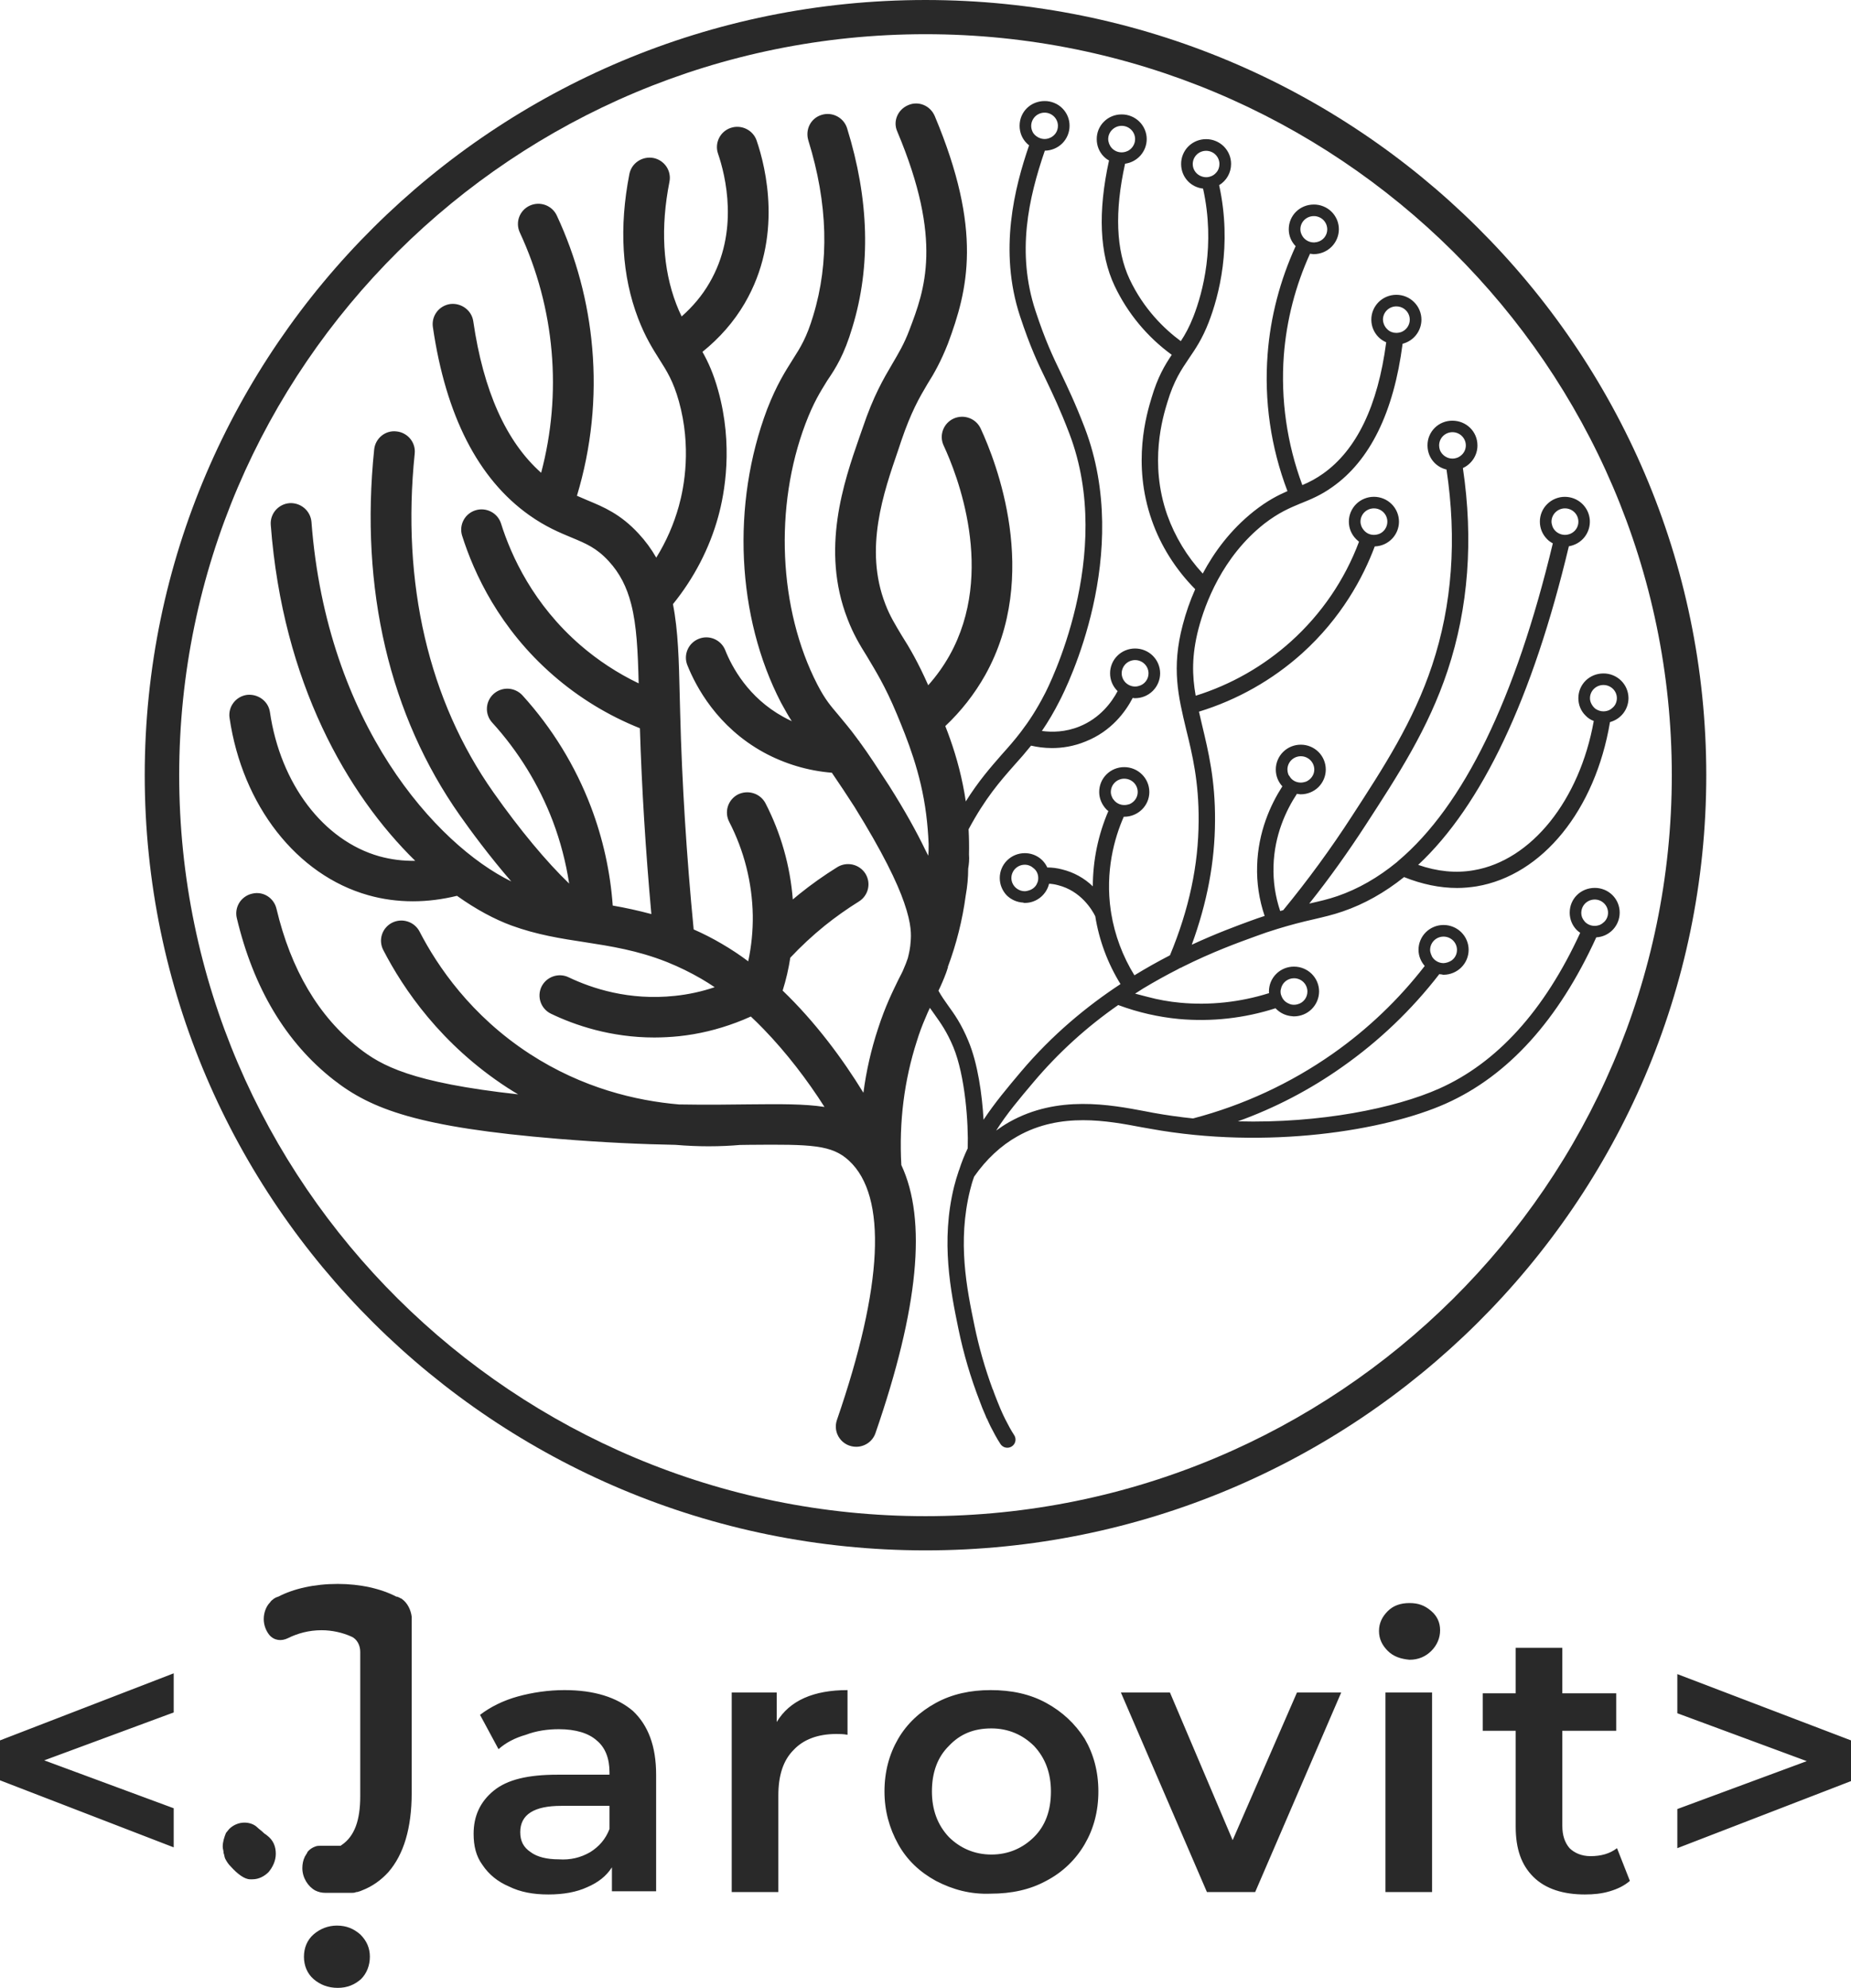 <svg width="68" height="73" viewBox="0 0 68 73" fill="none" xmlns="http://www.w3.org/2000/svg">
<g clip-path="url(#clip0_45_936)">
<path d="M6.381 62.886L1.625 64.645L6.381 66.404V67.84L0 65.378V63.912L6.381 61.449V62.886ZM23.248 62.827C22.657 62.329 21.83 62.065 20.737 62.065C20.146 62.065 19.555 62.153 19.023 62.299C18.492 62.446 18.019 62.68 17.635 62.974L18.314 64.234C18.58 64 18.905 63.824 19.319 63.706C19.703 63.56 20.116 63.501 20.53 63.501C21.15 63.501 21.623 63.648 21.918 63.912C22.243 64.176 22.391 64.586 22.391 65.084V65.172H20.471C19.407 65.172 18.639 65.348 18.137 65.759C17.635 66.169 17.399 66.697 17.399 67.342C17.399 67.782 17.487 68.163 17.724 68.485C17.96 68.837 18.285 69.101 18.698 69.277C19.112 69.482 19.585 69.57 20.146 69.57C20.707 69.57 21.18 69.482 21.564 69.306C21.977 69.13 22.273 68.896 22.48 68.573V69.453H24.104V65.172C24.104 64.117 23.809 63.355 23.248 62.827ZM22.391 67.166C22.243 67.547 22.007 67.811 21.682 68.016C21.328 68.221 20.944 68.309 20.53 68.28C20.087 68.28 19.732 68.192 19.496 68.016C19.23 67.84 19.112 67.606 19.112 67.283C19.112 66.638 19.614 66.316 20.619 66.316H22.391V67.166ZM31.135 62.065V63.706C30.987 63.677 30.839 63.677 30.721 63.677C30.042 63.677 29.51 63.882 29.155 64.263C28.771 64.645 28.594 65.202 28.594 65.935V69.482H26.881V62.153H28.535V63.237C29.008 62.446 29.894 62.065 31.135 62.065ZM39.849 63.853C39.494 63.296 39.022 62.856 38.431 62.534C37.84 62.211 37.161 62.065 36.393 62.065C35.654 62.065 34.975 62.211 34.384 62.534C33.793 62.856 33.321 63.296 32.996 63.853C32.671 64.41 32.493 65.055 32.493 65.788C32.493 66.492 32.671 67.137 32.996 67.723C33.321 68.309 33.793 68.749 34.384 69.072C35.004 69.394 35.654 69.57 36.393 69.541C37.161 69.541 37.84 69.394 38.431 69.072C39.051 68.749 39.524 68.28 39.849 67.723C40.174 67.166 40.351 66.521 40.351 65.788C40.351 65.055 40.174 64.41 39.849 63.853ZM37.988 67.459C37.574 67.87 37.043 68.104 36.422 68.104C35.802 68.104 35.27 67.87 34.857 67.459C34.443 67.019 34.236 66.462 34.236 65.788C34.236 65.084 34.443 64.527 34.857 64.117C35.27 63.677 35.772 63.472 36.422 63.472C37.043 63.472 37.574 63.706 37.988 64.117C38.401 64.557 38.608 65.114 38.608 65.788C38.608 66.492 38.401 67.049 37.988 67.459ZM49.272 62.153L46.111 69.482H44.339L41.178 62.153H42.98L45.284 67.576L47.647 62.153H49.272ZM50.897 62.153V69.482H52.61V62.153H50.897ZM52.58 59.162C52.344 58.957 52.108 58.869 51.783 58.869C51.458 58.869 51.192 58.957 50.985 59.162C50.779 59.367 50.66 59.602 50.66 59.895C50.66 60.188 50.779 60.423 50.985 60.628C51.192 60.833 51.458 60.921 51.783 60.951C52.108 60.951 52.374 60.833 52.58 60.628C52.787 60.423 52.905 60.159 52.905 59.866C52.905 59.573 52.787 59.338 52.58 59.162ZM59.877 69.072C59.67 69.248 59.434 69.365 59.138 69.453C58.843 69.541 58.547 69.57 58.222 69.57C57.425 69.57 56.775 69.365 56.332 68.925C55.889 68.485 55.682 67.899 55.682 67.078V63.56H54.471V62.182H55.682V60.511H57.395V62.182H59.374V63.56H57.395V67.049C57.395 67.4 57.484 67.664 57.661 67.87C57.838 68.045 58.104 68.163 58.429 68.163C58.813 68.163 59.138 68.075 59.404 67.87L59.877 69.072ZM68 63.912V65.407L61.62 67.87V66.433L66.375 64.674L61.62 62.915V61.478L68 63.912ZM13.263 72.678C13.47 72.472 13.588 72.179 13.588 71.857C13.588 71.534 13.47 71.27 13.234 71.036C12.997 70.831 12.732 70.713 12.377 70.713C12.052 70.713 11.757 70.831 11.52 71.036C11.284 71.241 11.166 71.534 11.166 71.857C11.166 72.179 11.284 72.472 11.52 72.678C11.757 72.883 12.052 73 12.407 73C12.761 73 13.027 72.883 13.263 72.678ZM10.132 68.075C10.132 68.339 10.014 68.573 9.866 68.749C9.719 68.896 9.512 69.013 9.275 69.013H9.187C8.98 69.013 8.714 68.808 8.478 68.544C8.389 68.456 8.33 68.368 8.271 68.251C8.242 68.192 8.242 68.104 8.212 68.045V68.016C8.212 67.957 8.182 67.899 8.182 67.811C8.182 67.635 8.242 67.459 8.301 67.312L8.419 67.166C8.566 67.019 8.773 66.931 8.98 66.931C9.157 66.931 9.334 66.99 9.453 67.107C9.512 67.166 9.6 67.225 9.659 67.283L9.689 67.312C9.719 67.342 9.778 67.371 9.807 67.4C10.043 67.576 10.132 67.811 10.132 68.075ZM14.77 58.722C14.74 58.693 14.711 58.693 14.711 58.693C14.681 58.664 14.652 58.664 14.592 58.635H14.563C14.002 58.341 13.234 58.166 12.407 58.166C11.55 58.166 10.782 58.341 10.221 58.635C10.191 58.635 10.162 58.664 10.132 58.664C10.102 58.693 10.073 58.693 10.043 58.722C10.014 58.752 9.955 58.781 9.925 58.84C9.778 58.986 9.689 59.221 9.689 59.456C9.689 59.69 9.778 59.895 9.896 60.042C10.073 60.247 10.339 60.276 10.575 60.159C10.93 59.983 11.343 59.866 11.816 59.866C12.2 59.866 12.584 59.954 12.909 60.1C13.116 60.188 13.234 60.423 13.234 60.657V65.964C13.234 66.843 13.027 67.43 12.554 67.752C12.554 67.752 12.525 67.752 12.525 67.782H11.786C11.727 67.782 11.639 67.782 11.579 67.811C11.491 67.84 11.402 67.899 11.343 67.957C11.314 67.987 11.284 68.016 11.284 68.045C11.255 68.075 11.255 68.104 11.225 68.133C11.225 68.163 11.195 68.163 11.195 68.192C11.136 68.309 11.107 68.456 11.107 68.603C11.107 68.954 11.314 69.277 11.579 69.423C11.698 69.482 11.816 69.511 11.963 69.511H12.909C12.968 69.511 13.027 69.511 13.086 69.482H13.116C13.116 69.482 13.234 69.453 13.293 69.423C13.677 69.277 14.002 69.042 14.268 68.749C14.829 68.104 15.124 67.137 15.124 65.847V59.367C15.095 59.133 14.976 58.869 14.77 58.722ZM34 6.10352e-05C18.184 6.10352e-05 5.317 12.77 5.317 28.467C5.317 44.164 18.184 56.934 34 56.934C49.816 56.934 62.683 44.164 62.683 28.467C62.683 12.77 49.816 6.10352e-05 34 6.10352e-05ZM34 55.678C18.882 55.678 6.583 43.471 6.583 28.467C6.583 13.463 18.882 1.256 34 1.256C49.118 1.256 61.417 13.463 61.417 28.467C61.417 43.471 49.118 55.678 34 55.678Z" fill="#292929"/>
<path d="M43.288 35.584L43.294 35.578C43.336 35.56 43.366 35.536 43.408 35.53L43.414 35.524L43.42 35.518C44.539 34.957 45.502 34.61 46.128 34.383C46.396 34.283 46.667 34.191 46.941 34.109C47.381 33.974 47.827 33.856 48.277 33.756C48.626 33.673 48.951 33.601 49.33 33.47C50.118 33.201 50.871 32.777 51.581 32.209C52.237 32.472 52.893 32.609 53.531 32.609C53.771 32.609 54.006 32.586 54.241 32.55C56.666 32.144 58.604 29.743 59.146 26.517C59.34 26.465 59.513 26.351 59.636 26.192C59.758 26.034 59.825 25.839 59.826 25.639C59.825 25.519 59.801 25.401 59.755 25.29C59.709 25.18 59.641 25.08 59.555 24.995C59.47 24.911 59.368 24.844 59.257 24.799C59.145 24.753 59.025 24.73 58.905 24.731C58.393 24.731 57.984 25.131 57.984 25.639C57.984 25.89 58.08 26.111 58.243 26.272C58.327 26.362 58.429 26.433 58.55 26.476C58.032 29.378 56.263 31.6 54.139 31.958C53.489 32.072 52.803 32.006 52.099 31.761C54.44 29.576 56.299 25.657 57.635 20.061C57.863 20.023 58.069 19.903 58.211 19.723C58.353 19.542 58.422 19.315 58.404 19.087C58.386 18.858 58.282 18.645 58.113 18.489C57.944 18.333 57.722 18.246 57.491 18.245C57.37 18.244 57.25 18.268 57.138 18.314C57.026 18.359 56.924 18.427 56.839 18.512C56.753 18.596 56.685 18.697 56.639 18.808C56.593 18.919 56.569 19.039 56.57 19.159C56.57 19.41 56.672 19.631 56.829 19.792C56.889 19.858 56.967 19.911 57.046 19.953C55.673 25.681 53.766 29.587 51.37 31.612C51.352 31.63 51.328 31.648 51.31 31.666C50.624 32.227 49.896 32.645 49.132 32.908C48.782 33.027 48.488 33.093 48.145 33.171C48.127 33.176 48.115 33.176 48.097 33.183C48.837 32.257 49.529 31.283 50.173 30.292C51.352 28.476 52.472 26.762 53.182 24.623C53.946 22.318 54.133 19.821 53.742 17.188C53.902 17.115 54.037 16.997 54.132 16.85C54.227 16.703 54.278 16.532 54.277 16.357C54.277 15.849 53.868 15.449 53.356 15.449C53.236 15.448 53.117 15.471 53.005 15.516C52.894 15.561 52.792 15.628 52.707 15.713C52.622 15.797 52.555 15.898 52.509 16.009C52.463 16.119 52.441 16.238 52.442 16.357C52.442 16.608 52.538 16.829 52.694 16.99C52.813 17.114 52.966 17.201 53.134 17.241H53.14C53.525 19.798 53.35 22.216 52.61 24.438C51.924 26.499 50.829 28.183 49.667 29.969C48.891 31.168 48.047 32.322 47.139 33.427H47.134C47.098 33.433 47.067 33.445 47.031 33.457C46.851 32.926 46.768 32.368 46.785 31.809C46.815 30.668 47.248 29.754 47.645 29.151C47.675 29.157 47.699 29.163 47.729 29.163C47.747 29.169 47.766 29.169 47.79 29.169C47.91 29.169 48.029 29.145 48.14 29.099C48.251 29.054 48.352 28.987 48.437 28.903C48.522 28.818 48.589 28.718 48.635 28.608C48.681 28.498 48.705 28.38 48.705 28.261C48.705 28.141 48.682 28.022 48.636 27.912C48.591 27.801 48.523 27.7 48.438 27.615C48.353 27.53 48.252 27.463 48.141 27.417C48.03 27.371 47.91 27.347 47.79 27.347C47.669 27.346 47.549 27.37 47.437 27.415C47.325 27.461 47.223 27.528 47.138 27.613C47.052 27.698 46.984 27.799 46.938 27.91C46.892 28.021 46.868 28.14 46.869 28.261C46.869 28.5 46.959 28.714 47.11 28.876C46.676 29.55 46.219 30.548 46.183 31.79C46.163 32.417 46.257 33.042 46.459 33.636C46.291 33.69 46.117 33.749 45.924 33.821C45.437 34 44.684 34.275 43.782 34.693C44.347 33.146 44.63 31.653 44.636 30.148C44.648 28.643 44.389 27.585 44.167 26.654C44.124 26.475 44.083 26.301 44.046 26.134C45.45 25.704 46.742 24.974 47.832 23.996C49.282 22.688 50.076 21.207 50.504 20.066C50.742 20.059 50.968 19.96 51.134 19.791C51.3 19.621 51.394 19.394 51.394 19.158C51.394 18.916 51.297 18.683 51.125 18.512C50.952 18.34 50.718 18.244 50.474 18.244C50.353 18.244 50.233 18.267 50.121 18.313C50.009 18.358 49.907 18.426 49.821 18.511C49.736 18.596 49.668 18.697 49.622 18.808C49.576 18.919 49.552 19.038 49.553 19.158C49.553 19.409 49.655 19.63 49.812 19.791C49.848 19.827 49.884 19.857 49.926 19.893C49.401 21.294 48.544 22.549 47.428 23.554C46.42 24.462 45.225 25.143 43.926 25.549C43.794 24.808 43.776 24.068 44.028 23.094C44.269 22.175 44.901 20.454 46.441 19.236C46.983 18.818 47.374 18.657 47.79 18.483C47.796 18.483 47.802 18.477 47.808 18.477C48.157 18.334 48.518 18.191 48.945 17.886C50.33 16.913 51.202 15.139 51.527 12.624C51.725 12.573 51.9 12.459 52.025 12.299C52.15 12.139 52.218 11.943 52.219 11.74C52.219 11.498 52.122 11.265 51.949 11.094C51.777 10.922 51.543 10.826 51.298 10.826C51.177 10.826 51.057 10.849 50.945 10.895C50.834 10.941 50.732 11.008 50.646 11.093C50.561 11.178 50.493 11.279 50.447 11.39C50.401 11.501 50.377 11.62 50.378 11.74C50.378 11.976 50.47 12.204 50.636 12.373C50.715 12.457 50.817 12.523 50.925 12.57C50.618 14.906 49.836 16.524 48.602 17.396C48.366 17.563 48.112 17.703 47.844 17.814C47.277 16.292 47.045 14.667 47.164 13.048C47.264 11.757 47.59 10.494 48.127 9.315C48.151 9.321 48.181 9.327 48.205 9.327C48.229 9.333 48.248 9.333 48.266 9.333C48.509 9.332 48.743 9.235 48.916 9.064C49.088 8.893 49.185 8.661 49.186 8.419C49.186 8.299 49.162 8.181 49.116 8.07C49.069 7.96 49.002 7.859 48.916 7.775C48.831 7.691 48.729 7.624 48.617 7.579C48.506 7.533 48.386 7.51 48.266 7.511C47.754 7.511 47.345 7.911 47.345 8.419C47.345 8.664 47.441 8.879 47.598 9.04C47.026 10.289 46.671 11.644 46.569 13C46.436 14.711 46.685 16.43 47.297 18.035C46.942 18.19 46.556 18.387 46.069 18.77C45.202 19.457 44.601 20.281 44.185 21.063C43.608 20.439 43.164 19.705 42.879 18.907C42.211 16.996 42.717 15.323 42.885 14.774C43.126 13.973 43.397 13.579 43.679 13.161C43.92 12.809 44.167 12.444 44.402 11.841C44.775 10.88 45.274 9.022 44.787 6.8C44.921 6.719 45.032 6.605 45.109 6.469C45.186 6.333 45.226 6.179 45.226 6.023C45.227 5.904 45.204 5.785 45.158 5.674C45.112 5.564 45.045 5.463 44.96 5.378C44.875 5.293 44.774 5.226 44.663 5.18C44.551 5.133 44.432 5.11 44.311 5.11C44.19 5.109 44.07 5.132 43.958 5.177C43.846 5.223 43.744 5.29 43.658 5.375C43.572 5.46 43.505 5.561 43.459 5.673C43.413 5.784 43.39 5.903 43.391 6.023C43.391 6.274 43.487 6.495 43.644 6.657C43.782 6.8 43.974 6.901 44.197 6.926C44.654 8.998 44.191 10.73 43.842 11.626C43.692 12.009 43.541 12.283 43.379 12.528C42.771 12.08 42.012 11.345 41.495 10.246C41.001 9.189 40.941 7.774 41.332 6.012C41.552 5.981 41.753 5.874 41.899 5.708C42.045 5.542 42.126 5.33 42.127 5.11C42.127 4.99 42.103 4.872 42.056 4.761C42.01 4.651 41.942 4.55 41.856 4.466C41.771 4.382 41.669 4.315 41.558 4.27C41.446 4.224 41.327 4.201 41.206 4.202C41.086 4.201 40.966 4.224 40.855 4.269C40.743 4.314 40.642 4.381 40.557 4.466C40.471 4.55 40.404 4.651 40.358 4.761C40.313 4.872 40.29 4.99 40.291 5.11C40.291 5.361 40.387 5.582 40.544 5.743C40.604 5.803 40.67 5.857 40.742 5.892C40.327 7.786 40.393 9.327 40.947 10.498C41.423 11.502 42.145 12.373 43.047 13.03C42.789 13.412 42.53 13.848 42.307 14.601C42.127 15.198 41.579 17.008 42.313 19.104C42.638 20.036 43.186 20.908 43.908 21.637C43.72 22.06 43.567 22.497 43.451 22.945C43.029 24.534 43.288 25.579 43.577 26.791C43.8 27.693 44.046 28.709 44.034 30.148C44.028 31.767 43.685 33.385 42.981 35.081C42.537 35.31 42.101 35.555 41.675 35.816C41.244 35.118 40.954 34.343 40.821 33.535C40.821 33.511 40.815 33.487 40.809 33.457V33.451L40.808 33.449C40.594 31.995 40.941 30.768 41.284 29.993H41.302C41.807 29.993 42.223 29.587 42.223 29.085C42.223 28.842 42.126 28.61 41.953 28.439C41.78 28.267 41.546 28.171 41.302 28.171C41.181 28.17 41.061 28.194 40.949 28.239C40.837 28.285 40.735 28.352 40.65 28.437C40.564 28.522 40.496 28.623 40.45 28.734C40.404 28.846 40.381 28.965 40.381 29.085C40.381 29.329 40.483 29.55 40.64 29.718C40.664 29.742 40.688 29.766 40.718 29.784C40.342 30.658 40.148 31.599 40.147 32.549C39.834 32.246 39.445 32.032 39.021 31.928C38.843 31.88 38.658 31.856 38.474 31.856C38.402 31.699 38.286 31.565 38.14 31.472C37.993 31.379 37.823 31.33 37.649 31.33C37.528 31.33 37.408 31.353 37.296 31.399C37.184 31.445 37.083 31.512 36.997 31.597C36.911 31.682 36.843 31.783 36.797 31.894C36.751 32.005 36.728 32.124 36.728 32.244C36.728 32.489 36.825 32.71 36.981 32.877C37.138 33.033 37.354 33.134 37.589 33.146C37.607 33.158 37.625 33.158 37.649 33.158C38.083 33.158 38.444 32.853 38.54 32.453C38.654 32.459 38.763 32.477 38.871 32.507C39.702 32.716 40.117 33.403 40.237 33.648C40.378 34.53 40.693 35.377 41.164 36.138C39.936 36.945 38.655 37.996 37.505 39.358C37.017 39.937 36.548 40.493 36.133 41.12C36.079 40.194 35.922 39.053 35.573 38.223C35.314 37.596 35.056 37.237 34.827 36.921C34.7 36.742 34.582 36.577 34.476 36.382C34.581 36.167 34.675 35.946 34.759 35.721L34.804 35.588V35.573C34.819 35.558 34.834 35.528 34.819 35.513C35.137 34.663 35.358 33.78 35.478 32.882C35.538 32.555 35.568 32.227 35.568 31.9C35.598 31.722 35.613 31.558 35.598 31.38C35.605 31.071 35.6 30.762 35.583 30.453C36.197 29.309 36.736 28.696 37.258 28.104C37.472 27.87 37.679 27.629 37.878 27.382C38.087 27.43 38.35 27.471 38.648 27.471C39.016 27.471 39.443 27.411 39.888 27.226C40.836 26.848 41.352 26.13 41.613 25.629C41.622 25.63 41.632 25.633 41.641 25.634C41.661 25.64 41.681 25.64 41.7 25.64C41.944 25.639 42.178 25.543 42.35 25.372C42.522 25.201 42.619 24.969 42.62 24.728C42.62 24.608 42.596 24.489 42.55 24.378C42.504 24.267 42.436 24.167 42.351 24.082C42.266 23.997 42.164 23.93 42.052 23.884C41.941 23.838 41.821 23.815 41.7 23.815C41.58 23.814 41.46 23.838 41.348 23.883C41.236 23.929 41.134 23.996 41.049 24.081C40.963 24.166 40.895 24.267 40.85 24.378C40.804 24.489 40.78 24.608 40.781 24.728C40.781 24.975 40.88 25.197 41.037 25.36C41.044 25.366 41.052 25.371 41.059 25.378C40.84 25.789 40.415 26.37 39.66 26.677C39.138 26.889 38.648 26.893 38.276 26.843C38.514 26.494 38.729 26.128 38.919 25.751C39.202 25.213 41.615 20.345 39.852 15.716C39.497 14.79 39.22 14.223 38.98 13.715C38.673 13.076 38.408 12.527 38.041 11.416C37.337 9.277 37.782 7.283 38.384 5.533C38.626 5.53 38.858 5.433 39.028 5.262C39.198 5.09 39.293 4.859 39.292 4.619C39.293 4.499 39.27 4.381 39.224 4.271C39.178 4.16 39.111 4.06 39.026 3.976C38.941 3.891 38.84 3.824 38.728 3.779C38.617 3.733 38.498 3.71 38.377 3.711C37.86 3.711 37.457 4.111 37.457 4.619C37.457 4.87 37.553 5.091 37.71 5.252C37.74 5.282 37.77 5.312 37.806 5.336C37.276 6.877 36.68 9.188 37.469 11.601C37.848 12.748 38.131 13.345 38.438 13.972C38.684 14.492 38.943 15.024 39.286 15.925C40.989 20.387 38.492 25.273 38.384 25.476C38.083 26.061 37.794 26.497 37.511 26.867C37.276 27.178 37.042 27.441 36.801 27.71C36.382 28.19 35.95 28.681 35.48 29.43C35.45 29.227 35.415 29.024 35.373 28.822C35.209 28.005 34.969 27.276 34.729 26.667L34.728 26.663C35.307 26.117 35.801 25.487 36.191 24.795C38.245 21.125 36.583 16.933 36.026 15.735C35.942 15.556 35.791 15.418 35.604 15.35C35.418 15.282 35.212 15.29 35.031 15.372C34.851 15.455 34.711 15.606 34.643 15.791C34.574 15.976 34.582 16.18 34.666 16.36C35.15 17.396 36.594 21.016 34.881 24.072C34.661 24.463 34.399 24.829 34.1 25.164C33.725 24.317 33.411 23.782 33.126 23.336C32.887 22.935 32.692 22.623 32.527 22.191C31.733 20.155 32.467 18.073 32.992 16.542L33.111 16.185C33.471 15.129 33.77 14.609 34.07 14.104C34.325 13.703 34.565 13.271 34.819 12.632C35.568 10.625 36.107 8.469 34.34 4.262C34.175 3.875 33.741 3.697 33.366 3.86C32.977 4.024 32.797 4.455 32.962 4.827C34.654 8.841 33.965 10.655 33.411 12.111C33.216 12.632 33.007 12.974 32.782 13.36C32.467 13.896 32.093 14.52 31.688 15.724L31.568 16.066C30.999 17.701 30.145 20.184 31.134 22.726C31.343 23.276 31.583 23.678 31.853 24.109C32.152 24.614 32.512 25.179 32.946 26.22C33.321 27.127 33.83 28.361 34.025 29.907C34.07 30.264 34.1 30.621 34.115 30.992V31.022C34.115 31.156 34.115 31.29 34.1 31.423L33.995 31.215C33.68 30.561 33.246 29.773 32.662 28.851C32.227 28.182 31.898 27.677 31.613 27.29L31.601 27.279C31.594 27.266 31.587 27.253 31.579 27.241C31.564 27.217 31.547 27.195 31.527 27.176L31.52 27.166C31.509 27.153 31.507 27.14 31.493 27.127C31.224 26.755 30.999 26.502 30.819 26.279C30.52 25.922 30.325 25.714 30.025 25.134C28.602 22.369 28.437 18.608 29.591 15.56C29.89 14.772 30.13 14.401 30.385 13.985C30.699 13.524 31.014 13.033 31.313 12.022C32.002 9.777 31.927 7.309 31.119 4.708C30.999 4.321 30.579 4.098 30.19 4.217C29.786 4.336 29.576 4.752 29.695 5.154C30.415 7.473 30.474 9.629 29.875 11.591C29.636 12.394 29.411 12.751 29.126 13.197C28.857 13.628 28.542 14.104 28.183 15.026C26.864 18.519 27.059 22.652 28.692 25.804C28.841 26.072 28.962 26.295 29.081 26.473C29.081 26.473 29.093 26.474 29.095 26.486C28.987 26.437 28.881 26.384 28.777 26.326C27.485 25.616 26.886 24.487 26.643 23.877C26.492 23.496 26.056 23.304 25.672 23.459C25.58 23.495 25.497 23.548 25.426 23.616C25.355 23.684 25.299 23.765 25.26 23.855C25.221 23.944 25.2 24.04 25.198 24.138C25.196 24.236 25.214 24.332 25.25 24.423C25.567 25.219 26.351 26.692 28.05 27.627C28.824 28.05 29.68 28.306 30.56 28.377C30.842 28.789 31.118 29.205 31.388 29.625C32.422 31.29 32.961 32.405 33.216 33.149C33.501 33.966 33.47 34.353 33.456 34.561C33.441 34.814 33.396 35.007 33.351 35.185C33.306 35.319 33.261 35.438 33.201 35.572C33.156 35.691 33.081 35.824 33.006 35.973C32.797 36.404 32.527 36.939 32.257 37.772C32.004 38.539 31.824 39.328 31.719 40.129L31.717 40.126C30.954 38.881 29.951 37.529 28.752 36.377C28.877 35.983 28.97 35.578 29.033 35.169C29.427 34.75 29.849 34.358 30.297 33.995C30.697 33.674 31.117 33.377 31.554 33.105C31.637 33.053 31.709 32.986 31.766 32.906C31.823 32.827 31.864 32.737 31.886 32.642C31.908 32.546 31.911 32.448 31.895 32.352C31.878 32.255 31.843 32.163 31.791 32.08C31.685 31.914 31.517 31.795 31.323 31.751C31.13 31.707 30.926 31.741 30.758 31.845C30.27 32.148 29.802 32.48 29.355 32.84C29.277 32.902 29.202 32.967 29.125 33.031V33.03C29.029 31.799 28.688 30.598 28.122 29.499C27.93 29.132 27.48 28.994 27.111 29.174C26.935 29.265 26.802 29.421 26.741 29.609C26.681 29.797 26.697 30.001 26.787 30.177C27.338 31.242 27.634 32.42 27.655 33.617C27.662 34.183 27.606 34.748 27.487 35.302C27.177 35.069 26.852 34.854 26.515 34.658C26.182 34.462 25.837 34.286 25.483 34.131C25.221 31.422 25.053 28.756 24.988 26.205L24.971 25.55C24.941 24.267 24.915 23.161 24.722 22.186C25.493 21.236 26.066 20.135 26.384 18.978C26.624 18.11 26.943 16.352 26.384 14.343C26.21 13.715 26.011 13.284 25.806 12.921C26.435 12.415 26.958 11.821 27.355 11.143C28.772 8.719 28.136 6.152 27.796 5.16C27.732 4.974 27.595 4.821 27.417 4.734C27.239 4.647 27.034 4.633 26.846 4.696C26.657 4.759 26.502 4.894 26.415 5.071C26.327 5.248 26.313 5.453 26.377 5.639C26.651 6.438 27.169 8.501 26.058 10.397C25.793 10.854 25.449 11.261 25.041 11.621C24.969 11.472 24.903 11.321 24.844 11.167C24.347 9.869 24.262 8.357 24.594 6.673C24.632 6.479 24.591 6.279 24.48 6.115C24.368 5.952 24.197 5.839 24.002 5.801C23.599 5.728 23.203 5.984 23.122 6.389C22.738 8.349 22.846 10.133 23.444 11.695C23.706 12.379 23.981 12.812 24.222 13.194C24.497 13.626 24.734 13.999 24.941 14.738C25.405 16.405 25.14 17.863 24.939 18.584C24.754 19.251 24.475 19.889 24.109 20.478C23.928 20.161 23.711 19.866 23.462 19.598C22.795 18.875 22.176 18.619 21.578 18.371C21.45 18.317 21.322 18.263 21.195 18.206C21.725 16.448 21.916 14.607 21.756 12.78C21.611 11.096 21.171 9.45 20.456 7.916C20.373 7.737 20.222 7.598 20.036 7.529C19.849 7.461 19.643 7.469 19.463 7.551C19.282 7.634 19.142 7.784 19.073 7.969C19.005 8.154 19.013 8.358 19.096 8.537C19.737 9.916 20.133 11.394 20.264 12.907C20.395 14.403 20.265 15.91 19.88 17.362C18.597 16.224 17.758 14.357 17.386 11.795C17.326 11.387 16.935 11.114 16.537 11.165C16.341 11.194 16.163 11.298 16.044 11.456C15.925 11.614 15.874 11.812 15.902 12.007C16.376 15.261 17.566 17.585 19.435 18.913C20.042 19.345 20.552 19.555 21.001 19.742C21.53 19.962 21.913 20.12 22.358 20.602C22.775 21.053 23.026 21.562 23.183 22.167C23.186 22.177 23.188 22.187 23.191 22.197C23.389 22.974 23.433 23.911 23.463 25.095C22.686 24.722 21.963 24.248 21.314 23.686C19.601 22.198 18.786 20.435 18.404 19.218C18.343 19.033 18.211 18.878 18.036 18.789C17.861 18.699 17.658 18.681 17.47 18.739C17.282 18.797 17.124 18.926 17.032 19.098C16.939 19.271 16.918 19.472 16.973 19.66C17.414 21.059 18.352 23.089 20.328 24.803C21.27 25.623 22.346 26.279 23.508 26.743C23.576 28.954 23.718 31.241 23.929 33.567L23.924 33.566C23.457 33.441 22.986 33.337 22.51 33.255C22.421 32.016 22.151 30.797 21.711 29.635C21.137 28.125 20.283 26.735 19.194 25.536C19.128 25.464 19.048 25.405 18.959 25.363C18.87 25.321 18.774 25.296 18.676 25.291C18.577 25.286 18.479 25.3 18.386 25.333C18.293 25.366 18.208 25.416 18.135 25.481C18.061 25.547 18.002 25.626 17.96 25.714C17.917 25.802 17.893 25.898 17.888 25.995C17.882 26.093 17.897 26.191 17.93 26.283C17.962 26.375 18.013 26.46 18.079 26.532C19.044 27.592 19.801 28.823 20.31 30.159C20.589 30.899 20.789 31.666 20.909 32.447C20.08 31.653 19.095 30.472 18.126 29.096C15.744 25.718 14.745 21.418 15.235 16.657C15.245 16.56 15.236 16.462 15.208 16.368C15.18 16.275 15.133 16.188 15.071 16.112C15.009 16.037 14.932 15.974 14.846 15.928C14.759 15.881 14.664 15.852 14.567 15.843C14.155 15.792 13.788 16.097 13.746 16.506C13.218 21.627 14.309 26.274 16.897 29.947C17.271 30.479 17.972 31.435 18.783 32.369C16.038 31.027 12.003 26.587 11.442 19.165C11.425 18.969 11.331 18.787 11.181 18.659C11.03 18.53 10.835 18.465 10.637 18.477C10.439 18.492 10.255 18.585 10.125 18.735C9.996 18.885 9.932 19.079 9.947 19.276C10.386 25.075 12.769 29.18 15.253 31.611C14.808 31.62 14.365 31.564 13.936 31.446C11.88 30.865 10.302 28.786 9.916 26.148C9.856 25.74 9.468 25.471 9.066 25.519C8.869 25.548 8.692 25.653 8.574 25.811C8.455 25.969 8.404 26.168 8.433 26.363C8.904 29.579 10.903 32.136 13.527 32.874C14.055 33.024 14.608 33.098 15.172 33.098C15.704 33.098 16.247 33.029 16.788 32.897L16.791 32.899C17.494 33.4 18.177 33.763 18.791 33.988C19.718 34.327 20.62 34.469 21.488 34.6C22.44 34.748 23.416 34.9 24.485 35.322C24.498 35.328 24.511 35.334 24.525 35.338C24.951 35.51 25.363 35.712 25.76 35.942C25.927 36.039 26.091 36.142 26.255 36.253C25.78 36.413 25.29 36.52 24.791 36.571C23.112 36.751 21.749 36.298 20.892 35.89C20.523 35.71 20.073 35.866 19.892 36.236C19.807 36.414 19.796 36.618 19.862 36.804C19.928 36.99 20.065 37.143 20.244 37.228C21.115 37.647 22.436 38.1 24.039 38.1C24.344 38.099 24.648 38.083 24.952 38.052C25.67 37.975 26.366 37.806 27.039 37.554C27.223 37.486 27.405 37.411 27.583 37.329C27.745 37.48 27.903 37.636 28.056 37.795C28.892 38.659 29.655 39.655 30.289 40.65C29.547 40.535 28.66 40.544 27.525 40.555C26.799 40.565 25.949 40.575 24.942 40.558C23.366 40.423 21.397 39.959 19.46 38.701C17.307 37.301 16.071 35.485 15.413 34.209C15.322 34.034 15.165 33.901 14.976 33.841C14.787 33.78 14.582 33.796 14.405 33.885C14.317 33.929 14.239 33.991 14.175 34.065C14.111 34.139 14.063 34.225 14.033 34.318C14.002 34.411 13.991 34.509 13.999 34.606C14.007 34.704 14.034 34.798 14.079 34.885C14.819 36.323 16.211 38.365 18.64 39.944C18.771 40.029 18.903 40.109 19.035 40.188C15.116 39.756 14.014 39.137 13.183 38.487C11.707 37.332 10.689 35.611 10.157 33.372C10.063 32.974 9.668 32.715 9.257 32.819C9.161 32.841 9.071 32.882 8.991 32.939C8.911 32.996 8.843 33.068 8.791 33.151C8.74 33.234 8.705 33.326 8.689 33.422C8.673 33.519 8.677 33.617 8.699 33.712C9.311 36.288 10.508 38.287 12.256 39.654C13.637 40.733 15.36 41.398 20.506 41.821C22.201 41.96 23.615 42.02 24.813 42.042C25.248 42.079 25.657 42.095 26.031 42.095C26.465 42.095 26.853 42.075 27.183 42.046L27.541 42.041C29.814 42.02 30.56 42.037 31.195 42.628C32.6 43.934 32.444 47.226 30.746 52.146C30.707 52.258 30.696 52.377 30.713 52.495C30.73 52.612 30.775 52.723 30.845 52.819C30.914 52.916 31.005 52.994 31.111 53.048C31.218 53.102 31.335 53.13 31.454 53.13C31.766 53.13 32.057 52.936 32.162 52.628C33.745 48.049 34.06 44.804 33.112 42.783C33.024 41.197 33.219 39.67 33.682 38.233C33.77 37.944 33.875 37.661 33.996 37.385C34.051 37.249 34.106 37.126 34.161 37.011C34.22 37.097 34.28 37.181 34.341 37.265C34.558 37.57 34.786 37.887 35.021 38.448C35.46 39.511 35.581 41.255 35.551 42.169C35.427 42.427 35.322 42.693 35.235 42.966C35.226 42.987 35.215 43.008 35.211 43.031C35.152 43.202 35.099 43.384 35.051 43.572C34.551 45.591 34.931 47.443 35.208 48.793C35.395 49.703 35.658 50.596 35.995 51.463C36.054 51.629 36.123 51.8 36.204 51.98C36.217 52.013 36.229 52.045 36.243 52.078C36.246 52.084 36.253 52.087 36.256 52.093C36.301 52.189 36.339 52.282 36.388 52.379C36.499 52.595 36.618 52.823 36.755 53.03C36.776 53.063 36.804 53.091 36.837 53.113C36.869 53.136 36.906 53.151 36.945 53.159C36.984 53.167 37.023 53.167 37.062 53.16C37.101 53.153 37.138 53.138 37.171 53.116C37.31 53.026 37.349 52.841 37.258 52.702C37.141 52.526 37.039 52.331 36.925 52.109C36.862 51.985 36.811 51.867 36.758 51.748C36.684 51.573 36.614 51.397 36.546 51.22C36.526 51.161 36.498 51.096 36.481 51.04C36.478 51.03 36.47 51.023 36.466 51.013C36.185 50.251 35.961 49.468 35.797 48.673C35.514 47.305 35.171 45.609 35.635 43.715C35.677 43.542 35.725 43.375 35.785 43.214C35.785 43.209 35.787 43.205 35.79 43.204C36.235 42.57 36.769 42.07 37.38 41.727C38.968 40.831 40.69 41.159 41.954 41.398L42.261 41.452C46.545 42.228 50.896 41.518 53.117 40.526C55.404 39.505 57.258 37.456 58.642 34.422C59.123 34.398 59.502 33.998 59.502 33.514C59.503 33.395 59.479 33.276 59.434 33.166C59.388 33.055 59.321 32.955 59.236 32.871C59.15 32.786 59.049 32.719 58.938 32.674C58.827 32.629 58.708 32.605 58.587 32.606C58.07 32.606 57.666 33.006 57.666 33.514C57.666 33.765 57.763 33.986 57.919 34.147C57.962 34.189 58.004 34.225 58.052 34.255C56.74 37.11 54.994 39.033 52.87 39.977C51.265 40.693 48.505 41.258 45.473 41.179L45.48 41.177C46.841 40.687 48.128 40.016 49.307 39.182C50.663 38.23 51.866 37.08 52.876 35.772C52.906 35.778 52.942 35.784 52.972 35.784C52.991 35.793 53.012 35.797 53.033 35.796C53.276 35.795 53.51 35.698 53.683 35.527C53.855 35.356 53.952 35.124 53.953 34.882C53.953 34.762 53.93 34.643 53.883 34.532C53.837 34.421 53.769 34.321 53.684 34.236C53.598 34.151 53.497 34.084 53.385 34.038C53.273 33.992 53.154 33.968 53.033 33.968C52.912 33.968 52.792 33.991 52.68 34.037C52.568 34.082 52.466 34.15 52.38 34.235C52.295 34.32 52.227 34.42 52.181 34.532C52.135 34.643 52.111 34.762 52.112 34.882C52.112 35.109 52.202 35.312 52.34 35.473C51.382 36.71 50.242 37.797 48.958 38.698C47.407 39.785 45.673 40.588 43.837 41.07L43.829 41.072C43.34 41.022 42.853 40.953 42.369 40.866L42.062 40.807C40.792 40.568 38.86 40.203 37.084 41.201C36.916 41.296 36.753 41.403 36.595 41.518C36.997 40.882 37.477 40.321 37.969 39.738C38.877 38.663 39.923 37.711 41.081 36.907C41.093 36.912 41.099 36.912 41.111 36.919C41.818 37.18 42.556 37.348 43.307 37.42C44.506 37.528 45.713 37.394 46.858 37.026L46.876 37.044C47.035 37.207 47.249 37.305 47.478 37.319C47.496 37.324 47.52 37.324 47.538 37.324C47.782 37.323 48.016 37.227 48.188 37.056C48.36 36.884 48.458 36.653 48.459 36.41C48.459 36.168 48.362 35.936 48.189 35.764C48.016 35.593 47.782 35.497 47.538 35.497C47.417 35.496 47.297 35.52 47.185 35.565C47.073 35.611 46.971 35.678 46.886 35.763C46.8 35.848 46.732 35.949 46.686 36.06C46.64 36.171 46.617 36.29 46.617 36.41C46.617 36.428 46.617 36.452 46.623 36.47C45.558 36.805 44.445 36.924 43.361 36.823C42.955 36.786 42.552 36.714 42.158 36.608L41.7 36.489C41.803 36.423 41.899 36.363 42.001 36.297C42.422 36.044 42.851 35.806 43.288 35.584ZM58.447 25.812C58.424 25.758 58.411 25.699 58.411 25.639C58.411 25.37 58.634 25.155 58.905 25.155C59.176 25.155 59.399 25.37 59.399 25.639C59.399 25.788 59.333 25.926 59.218 26.009C59.167 26.056 59.105 26.089 59.038 26.105C58.995 26.117 58.95 26.123 58.905 26.123C58.797 26.123 58.701 26.087 58.617 26.033C58.542 25.975 58.484 25.899 58.447 25.812ZM57.033 19.332C57.016 19.278 56.997 19.218 56.997 19.159C56.997 18.884 57.226 18.669 57.491 18.669C57.762 18.669 57.985 18.884 57.985 19.159C57.985 19.332 57.894 19.487 57.75 19.571C57.711 19.596 57.668 19.614 57.623 19.624C57.581 19.637 57.536 19.643 57.491 19.642C57.363 19.641 57.241 19.592 57.148 19.505C57.097 19.456 57.058 19.397 57.033 19.332ZM53.061 16.74C52.989 16.686 52.933 16.613 52.899 16.531C52.88 16.475 52.869 16.416 52.869 16.358C52.869 16.228 52.92 16.105 53.012 16.013C53.104 15.922 53.229 15.871 53.359 15.871C53.489 15.871 53.614 15.922 53.706 16.013C53.798 16.105 53.85 16.228 53.85 16.358C53.85 16.507 53.777 16.65 53.663 16.734C53.612 16.776 53.553 16.807 53.488 16.823C53.446 16.836 53.401 16.842 53.356 16.841C53.248 16.841 53.146 16.805 53.061 16.74ZM47.79 27.771C48.054 27.771 48.283 27.986 48.283 28.261C48.283 28.458 48.157 28.626 47.982 28.703C47.958 28.709 47.94 28.715 47.916 28.721C47.875 28.733 47.833 28.739 47.79 28.739C47.609 28.739 47.453 28.649 47.374 28.506C47.353 28.484 47.336 28.457 47.326 28.428C47.307 28.375 47.297 28.318 47.296 28.261C47.296 27.986 47.519 27.771 47.79 27.771ZM50.474 18.669C50.745 18.669 50.967 18.884 50.967 19.159C50.967 19.356 50.847 19.535 50.666 19.607C50.648 19.613 50.624 19.619 50.606 19.625C50.563 19.637 50.518 19.643 50.474 19.642C50.399 19.643 50.325 19.626 50.258 19.593C50.191 19.559 50.133 19.511 50.088 19.451C50.059 19.415 50.034 19.375 50.016 19.332C49.998 19.278 49.98 19.219 49.98 19.159C49.98 18.884 50.203 18.669 50.474 18.669ZM50.841 11.908C50.819 11.854 50.807 11.798 50.805 11.741C50.805 11.466 51.028 11.251 51.298 11.251C51.402 11.251 51.504 11.283 51.588 11.344C51.672 11.405 51.735 11.49 51.767 11.588C51.799 11.687 51.799 11.793 51.766 11.891C51.734 11.989 51.671 12.074 51.587 12.135C51.539 12.165 51.491 12.195 51.43 12.207C51.387 12.219 51.343 12.225 51.298 12.225C51.178 12.225 51.063 12.183 50.979 12.105C50.918 12.051 50.871 11.983 50.841 11.908ZM48.265 7.936C48.329 7.935 48.393 7.948 48.453 7.972C48.513 7.996 48.567 8.031 48.613 8.076C48.659 8.121 48.695 8.175 48.72 8.233C48.745 8.292 48.758 8.356 48.759 8.42C48.76 8.526 48.725 8.63 48.659 8.715C48.594 8.799 48.502 8.859 48.398 8.885C48.373 8.891 48.349 8.897 48.325 8.897C48.307 8.903 48.289 8.903 48.265 8.903C48.166 8.903 48.07 8.873 47.988 8.818C47.907 8.762 47.844 8.684 47.808 8.593C47.784 8.538 47.772 8.479 47.772 8.42C47.772 8.151 47.994 7.936 48.265 7.936ZM44.311 6.508C44.227 6.508 44.149 6.485 44.076 6.449C43.998 6.408 43.933 6.347 43.887 6.272C43.842 6.198 43.818 6.112 43.818 6.025C43.818 5.896 43.869 5.772 43.961 5.68C44.053 5.589 44.178 5.538 44.308 5.538C44.438 5.538 44.563 5.589 44.655 5.68C44.747 5.772 44.798 5.896 44.798 6.025C44.798 6.144 44.756 6.258 44.678 6.341C44.616 6.415 44.532 6.467 44.438 6.49C44.397 6.503 44.354 6.509 44.311 6.508ZM40.845 5.439C40.803 5.393 40.771 5.341 40.748 5.284C40.73 5.23 40.712 5.17 40.712 5.11C40.712 4.836 40.941 4.621 41.206 4.621C41.477 4.621 41.7 4.835 41.7 5.11C41.7 5.29 41.597 5.451 41.447 5.535C41.411 5.553 41.374 5.565 41.338 5.577C41.295 5.589 41.251 5.595 41.206 5.595C41.062 5.595 40.935 5.535 40.845 5.439ZM41.302 28.596C41.573 28.596 41.796 28.811 41.796 29.086C41.796 29.283 41.676 29.45 41.501 29.528C41.477 29.534 41.459 29.54 41.435 29.546C41.392 29.558 41.347 29.564 41.303 29.563C41.14 29.563 40.996 29.486 40.911 29.366C40.881 29.337 40.863 29.295 40.845 29.253C40.821 29.201 40.809 29.143 40.809 29.086C40.809 29.021 40.821 28.958 40.846 28.898C40.87 28.838 40.907 28.784 40.953 28.739C40.998 28.693 41.053 28.657 41.113 28.633C41.173 28.608 41.237 28.595 41.302 28.596ZM38.082 32.472V32.478C38.05 32.535 38.006 32.584 37.953 32.623C37.9 32.662 37.84 32.69 37.776 32.705C37.735 32.719 37.692 32.727 37.649 32.728C37.549 32.728 37.451 32.698 37.368 32.641C37.285 32.585 37.222 32.505 37.186 32.412C37.158 32.338 37.149 32.258 37.159 32.18C37.17 32.102 37.199 32.028 37.244 31.963C37.29 31.899 37.35 31.846 37.421 31.81C37.491 31.773 37.57 31.755 37.649 31.755C37.769 31.755 37.884 31.803 37.974 31.886C38.076 31.964 38.142 32.095 38.142 32.245C38.143 32.323 38.125 32.4 38.082 32.472ZM41.7 24.24C41.969 24.24 42.193 24.456 42.193 24.729C42.193 24.835 42.158 24.938 42.092 25.022C42.027 25.106 41.935 25.166 41.831 25.192C41.789 25.205 41.744 25.212 41.7 25.211C41.571 25.211 41.447 25.16 41.354 25.07C41.262 24.98 41.209 24.857 41.207 24.729C41.207 24.665 41.22 24.601 41.245 24.542C41.27 24.483 41.306 24.429 41.352 24.383C41.398 24.338 41.452 24.302 41.512 24.277C41.571 24.253 41.635 24.24 41.7 24.24ZM38.377 4.137C38.642 4.137 38.865 4.352 38.865 4.621C38.866 4.721 38.835 4.819 38.777 4.9C38.718 4.982 38.635 5.043 38.54 5.075C38.528 5.081 38.515 5.081 38.504 5.087C38.463 5.099 38.42 5.105 38.377 5.105C38.209 5.105 38.052 5.015 37.962 4.89C37.944 4.86 37.926 4.83 37.914 4.794C37.886 4.72 37.877 4.641 37.887 4.562C37.897 4.484 37.926 4.41 37.972 4.345C38.017 4.28 38.078 4.228 38.149 4.191C38.219 4.155 38.298 4.137 38.377 4.137ZM58.586 33.033C58.851 33.033 59.074 33.248 59.074 33.517C59.075 33.594 59.057 33.669 59.021 33.737C58.986 33.805 58.933 33.863 58.869 33.905V33.911C58.821 33.941 58.773 33.971 58.712 33.983C58.671 33.995 58.629 34.001 58.586 34.001C58.447 34.001 58.321 33.947 58.231 33.858C58.186 33.808 58.149 33.752 58.122 33.69C58.095 33.617 58.085 33.537 58.096 33.459C58.106 33.38 58.135 33.306 58.18 33.241C58.226 33.176 58.287 33.124 58.357 33.088C58.428 33.051 58.507 33.033 58.586 33.033ZM53.032 34.395C53.302 34.395 53.525 34.61 53.525 34.885C53.525 35.094 53.393 35.273 53.2 35.333C53.188 35.339 53.176 35.345 53.164 35.345C53.121 35.359 53.077 35.367 53.032 35.369C52.945 35.369 52.86 35.346 52.785 35.303C52.71 35.26 52.648 35.198 52.605 35.124C52.599 35.1 52.587 35.076 52.575 35.052C52.556 34.999 52.538 34.945 52.538 34.885C52.538 34.821 52.551 34.757 52.575 34.697C52.6 34.638 52.636 34.584 52.682 34.538C52.728 34.493 52.782 34.456 52.842 34.432C52.902 34.407 52.967 34.395 53.032 34.395ZM47.055 36.331C47.074 36.217 47.132 36.114 47.22 36.039C47.309 35.965 47.421 35.924 47.537 35.924C47.808 35.924 48.03 36.14 48.03 36.414C48.03 36.635 47.88 36.827 47.669 36.88C47.626 36.892 47.582 36.898 47.537 36.898C47.471 36.898 47.405 36.886 47.35 36.856C47.288 36.832 47.232 36.795 47.185 36.748C47.139 36.7 47.103 36.644 47.08 36.581C47.055 36.529 47.043 36.472 47.044 36.414C47.044 36.384 47.044 36.36 47.055 36.331Z" fill="#292929"/>
</g>
<defs>
<clipPath id="clip0_45_936">
<rect width="68" height="73" fill="white"/>
</clipPath>
</defs>
</svg>

